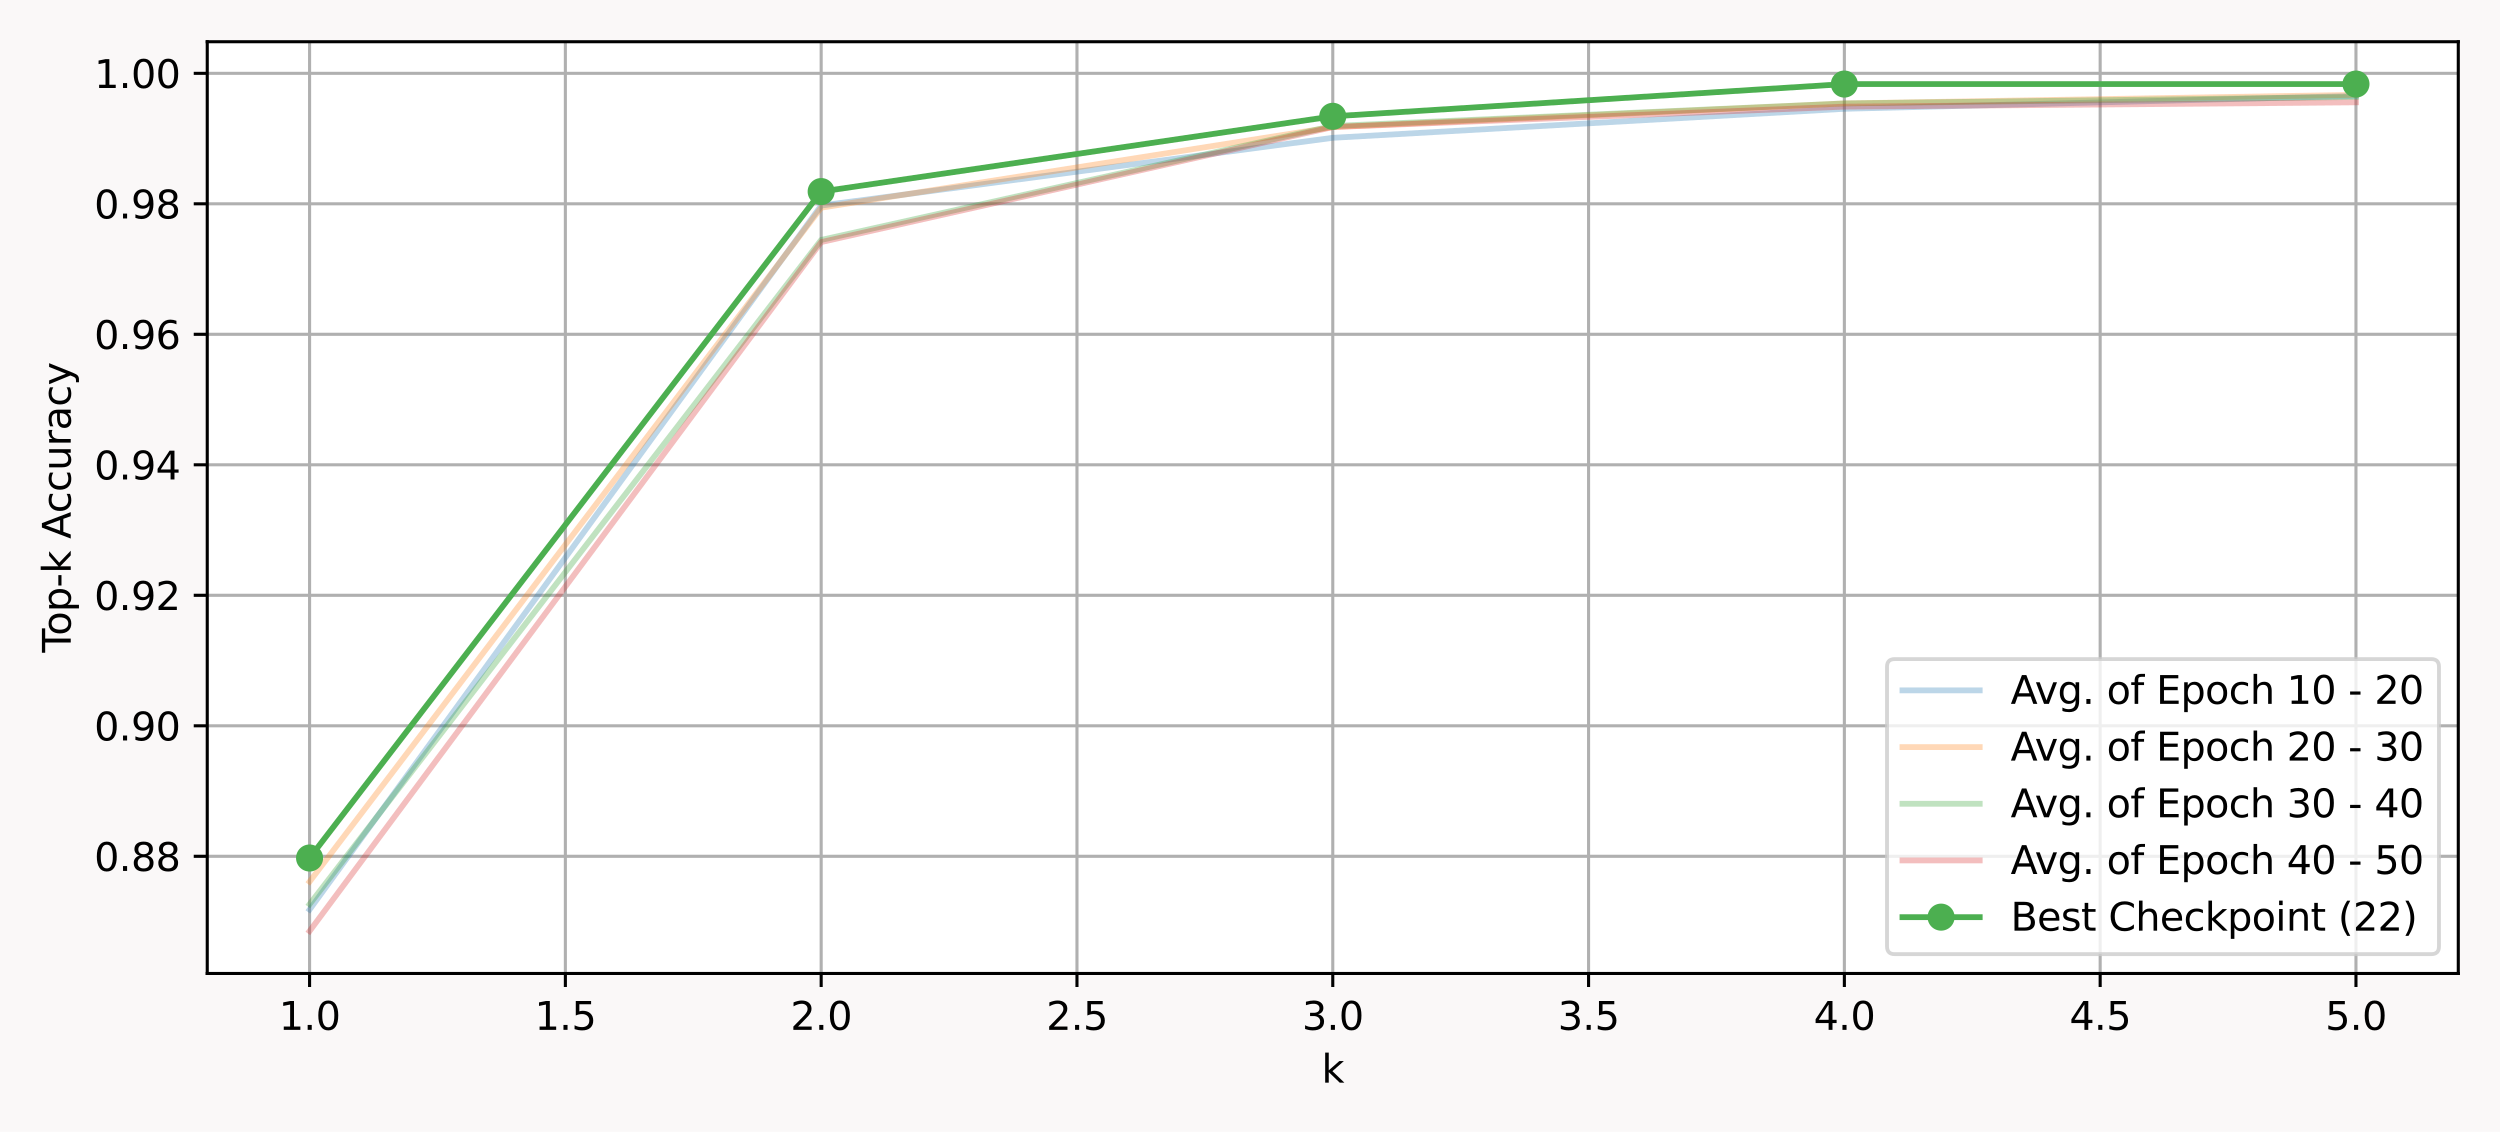 <?xml version="1.0" encoding="UTF-8" standalone="no"?>
<svg
   width="863.04"
   height="390.72"
   viewBox="0 0 647.28 293.04"
   version="1.1"
   id="svg183"
   sodipodi:docname="symbolPerformance.svg"
   inkscape:version="1.3.2 (091e20e, 2023-11-25, custom)"
   xmlns:inkscape="http://www.inkscape.org/namespaces/inkscape"
   xmlns:sodipodi="http://sodipodi.sourceforge.net/DTD/sodipodi-0.dtd"
   xmlns:xlink="http://www.w3.org/1999/xlink"
   xmlns="http://www.w3.org/2000/svg"
   xmlns:svg="http://www.w3.org/2000/svg">
  <sodipodi:namedview
     id="namedview183"
     pagecolor="#ffffff"
     bordercolor="#000000"
     borderopacity="0.25"
     inkscape:showpageshadow="2"
     inkscape:pageopacity="0.0"
     inkscape:pagecheckerboard="0"
     inkscape:deskcolor="#d1d1d1"
     inkscape:zoom="3.0334632"
     inkscape:cx="431.51999"
     inkscape:cy="195.48614"
     inkscape:window-width="3840"
     inkscape:window-height="2054"
     inkscape:window-x="-11"
     inkscape:window-y="-11"
     inkscape:window-maximized="1"
     inkscape:current-layer="figure_1" />
  <defs
     id="defs1">
    <style
       id="style1">*{stroke-linejoin:round;stroke-linecap:butt}</style>
  </defs>
  <g
     id="figure_1">
    <path
       d="M0 293.04h647.28V0H0z"
       style="fill:#faf8f8;fill-opacity:1"
       id="patch_1" />
    <g
       id="axes_1">
      <path
         d="M53.66 252.04h582.82V10.8H53.66z"
         style="fill:#fff"
         id="patch_2" />
      <g
         id="matplotlib.axis_1">
        <g
           id="xtick_1">
          <path
             d="M80.152 252.04V10.8"
             clip-path="url(#pab6b92b432)"
             style="fill:none;stroke:#b0b0b0;stroke-width:.8;stroke-linecap:square"
             id="line2d_1" />
          <g
             id="line2d_2">
            <defs
               id="defs2">
              <path
                 id="mb597c1d3d5"
                 d="M0 0v3.5"
                 style="stroke:#000;stroke-width:.8" />
            </defs>
            <use
               xlink:href="#mb597c1d3d5"
               x="80.152"
               y="252.04"
               style="stroke:#000;stroke-width:.8"
               id="use2" />
          </g>
          <g
             transform="matrix(.1 0 0 -.1 72.2 266.638)"
             id="text_1">
            <defs
               id="defs3">
              <path
                 id="DejaVuSans-31"
                 d="M794 531h1031v3560L703 3866v575l1116 225h631V531h1031V0H794v531z"
                 transform="scale(.016)" />
              <path
                 id="DejaVuSans-2e"
                 d="M684 794h660V0H684v794z"
                 transform="scale(.016)" />
              <path
                 id="DejaVuSans-30"
                 d="M2034 4250q-487 0-733-480-245-479-245-1442 0-959 245-1439 246-480 733-480 491 0 736 480 246 480 246 1439 0 963-246 1442-245 480-736 480zm0 500q785 0 1199-621 414-620 414-1801 0-1178-414-1799Q2819-91 2034-91q-784 0-1198 620-414 621-414 1799 0 1181 414 1801 414 621 1198 621z"
                 transform="scale(.016)" />
            </defs>
            <use
               xlink:href="#DejaVuSans-31"
               id="use3" />
            <use
               xlink:href="#DejaVuSans-2e"
               x="63.623"
               id="use4" />
            <use
               xlink:href="#DejaVuSans-30"
               x="95.41"
               id="use5" />
          </g>
        </g>
        <g
           id="xtick_2">
          <path
             d="M146.381 252.04V10.8"
             clip-path="url(#pab6b92b432)"
             style="fill:none;stroke:#b0b0b0;stroke-width:.8;stroke-linecap:square"
             id="line2d_3" />
          <use
             xlink:href="#mb597c1d3d5"
             x="146.381"
             y="252.04"
             style="stroke:#000;stroke-width:.8"
             id="line2d_4" />
          <g
             transform="matrix(.1 0 0 -.1 138.43 266.638)"
             id="text_2">
            <defs
               id="defs5">
              <path
                 id="DejaVuSans-35"
                 d="M691 4666h2478v-532H1269V2991q137 47 274 70 138 23 276 23 781 0 1237-428 457-428 457-1159 0-753-469-1171Q2575-91 1722-91q-294 0-599 50Q819 9 494 109v635q281-153 581-228t634-75q541 0 856 284 316 284 316 772 0 487-316 771-315 285-856 285-253 0-505-56-251-56-513-175v2344z"
                 transform="scale(.016)" />
            </defs>
            <use
               xlink:href="#DejaVuSans-31"
               id="use6" />
            <use
               xlink:href="#DejaVuSans-2e"
               x="63.623"
               id="use7" />
            <use
               xlink:href="#DejaVuSans-35"
               x="95.41"
               id="use8" />
          </g>
        </g>
        <g
           id="xtick_3">
          <path
             d="M212.611 252.04V10.8"
             clip-path="url(#pab6b92b432)"
             style="fill:none;stroke:#b0b0b0;stroke-width:.8;stroke-linecap:square"
             id="line2d_5" />
          <use
             xlink:href="#mb597c1d3d5"
             x="212.611"
             y="252.04"
             style="stroke:#000;stroke-width:.8"
             id="line2d_6" />
          <g
             transform="matrix(.1 0 0 -.1 204.659 266.638)"
             id="text_3">
            <defs
               id="defs8">
              <path
                 id="DejaVuSans-32"
                 d="M1228 531h2203V0H469v531q359 372 979 998 621 627 780 809 303 340 423 576 121 236 121 464 0 372-261 606-261 235-680 235-297 0-627-103-329-103-704-313v638q381 153 712 231 332 78 607 78 725 0 1156-363 431-362 431-968 0-288-108-546-107-257-392-607-78-91-497-524-418-433-1181-1211z"
                 transform="scale(.016)" />
            </defs>
            <use
               xlink:href="#DejaVuSans-32"
               id="use9" />
            <use
               xlink:href="#DejaVuSans-2e"
               x="63.623"
               id="use10" />
            <use
               xlink:href="#DejaVuSans-30"
               x="95.41"
               id="use11" />
          </g>
        </g>
        <g
           id="xtick_4">
          <path
             d="M278.84 252.04V10.8"
             clip-path="url(#pab6b92b432)"
             style="fill:none;stroke:#b0b0b0;stroke-width:.8;stroke-linecap:square"
             id="line2d_7" />
          <use
             xlink:href="#mb597c1d3d5"
             x="278.84"
             y="252.04"
             style="stroke:#000;stroke-width:.8"
             id="line2d_8" />
          <g
             transform="matrix(.1 0 0 -.1 270.889 266.638)"
             id="text_4">
            <use
               xlink:href="#DejaVuSans-32"
               id="use12" />
            <use
               xlink:href="#DejaVuSans-2e"
               x="63.623"
               id="use13" />
            <use
               xlink:href="#DejaVuSans-35"
               x="95.41"
               id="use14" />
          </g>
        </g>
        <g
           id="xtick_5">
          <path
             d="M345.07 252.04V10.8"
             clip-path="url(#pab6b92b432)"
             style="fill:none;stroke:#b0b0b0;stroke-width:.8;stroke-linecap:square"
             id="line2d_9" />
          <use
             xlink:href="#mb597c1d3d5"
             x="345.07"
             y="252.04"
             style="stroke:#000;stroke-width:.8"
             id="line2d_10" />
          <g
             transform="matrix(.1 0 0 -.1 337.118 266.638)"
             id="text_5">
            <defs
               id="defs14">
              <path
                 id="DejaVuSans-33"
                 d="M2597 2516q453-97 707-404 255-306 255-756 0-690-475-1069Q2609-91 1734-91q-293 0-604 58T488 141v609q262-153 574-231 313-78 654-78 593 0 904 234t311 681q0 413-289 645-289 233-804 233h-544v519h569q465 0 712 186t247 536q0 359-255 551-254 193-729 193-260 0-557-57-297-56-653-174v562q360 100 674 150t592 50q719 0 1137-327 419-326 419-882 0-388-222-655t-631-370z"
                 transform="scale(.016)" />
            </defs>
            <use
               xlink:href="#DejaVuSans-33"
               id="use15" />
            <use
               xlink:href="#DejaVuSans-2e"
               x="63.623"
               id="use16" />
            <use
               xlink:href="#DejaVuSans-30"
               x="95.41"
               id="use17" />
          </g>
        </g>
        <g
           id="xtick_6">
          <path
             d="M411.3 252.04V10.8"
             clip-path="url(#pab6b92b432)"
             style="fill:none;stroke:#b0b0b0;stroke-width:.8;stroke-linecap:square"
             id="line2d_11" />
          <use
             xlink:href="#mb597c1d3d5"
             x="411.3"
             y="252.04"
             style="stroke:#000;stroke-width:.8"
             id="line2d_12" />
          <g
             transform="matrix(.1 0 0 -.1 403.348 266.638)"
             id="text_6">
            <use
               xlink:href="#DejaVuSans-33"
               id="use18" />
            <use
               xlink:href="#DejaVuSans-2e"
               x="63.623"
               id="use19" />
            <use
               xlink:href="#DejaVuSans-35"
               x="95.41"
               id="use20" />
          </g>
        </g>
        <g
           id="xtick_7">
          <path
             d="M477.529 252.04V10.8"
             clip-path="url(#pab6b92b432)"
             style="fill:none;stroke:#b0b0b0;stroke-width:.8;stroke-linecap:square"
             id="line2d_13" />
          <use
             xlink:href="#mb597c1d3d5"
             x="477.529"
             y="252.04"
             style="stroke:#000;stroke-width:.8"
             id="line2d_14" />
          <g
             transform="matrix(.1 0 0 -.1 469.578 266.638)"
             id="text_7">
            <defs
               id="defs20">
              <path
                 id="DejaVuSans-34"
                 d="M2419 4116 825 1625h1594v2491zm-166 550h794V1625h666v-525h-666V0h-628v1100H313v609l1940 2957z"
                 transform="scale(.016)" />
            </defs>
            <use
               xlink:href="#DejaVuSans-34"
               id="use21" />
            <use
               xlink:href="#DejaVuSans-2e"
               x="63.623"
               id="use22" />
            <use
               xlink:href="#DejaVuSans-30"
               x="95.41"
               id="use23" />
          </g>
        </g>
        <g
           id="xtick_8">
          <path
             d="M543.759 252.04V10.8"
             clip-path="url(#pab6b92b432)"
             style="fill:none;stroke:#b0b0b0;stroke-width:.8;stroke-linecap:square"
             id="line2d_15" />
          <use
             xlink:href="#mb597c1d3d5"
             x="543.759"
             y="252.04"
             style="stroke:#000;stroke-width:.8"
             id="line2d_16" />
          <g
             transform="matrix(.1 0 0 -.1 535.807 266.638)"
             id="text_8">
            <use
               xlink:href="#DejaVuSans-34"
               id="use24" />
            <use
               xlink:href="#DejaVuSans-2e"
               x="63.623"
               id="use25" />
            <use
               xlink:href="#DejaVuSans-35"
               x="95.41"
               id="use26" />
          </g>
        </g>
        <g
           id="xtick_9">
          <path
             d="M609.988 252.04V10.8"
             clip-path="url(#pab6b92b432)"
             style="fill:none;stroke:#b0b0b0;stroke-width:.8;stroke-linecap:square"
             id="line2d_17" />
          <use
             xlink:href="#mb597c1d3d5"
             x="609.988"
             y="252.04"
             style="stroke:#000;stroke-width:.8"
             id="line2d_18" />
          <g
             transform="matrix(.1 0 0 -.1 602.037 266.638)"
             id="text_9">
            <use
               xlink:href="#DejaVuSans-35"
               id="use27" />
            <use
               xlink:href="#DejaVuSans-2e"
               x="63.623"
               id="use28" />
            <use
               xlink:href="#DejaVuSans-30"
               x="95.41"
               id="use29" />
          </g>
        </g>
        <g
           transform="matrix(.1 0 0 -.1 342.175 280.317)"
           id="text_10">
          <defs
             id="defs29">
            <path
               id="DejaVuSans-6b"
               d="M581 4863h578V1991l1716 1509h734L1753 1863 3688 0h-750L1159 1709V0H581v4863z"
               transform="scale(.016)" />
          </defs>
          <use
             xlink:href="#DejaVuSans-6b"
             id="use30" />
        </g>
      </g>
      <g
         id="matplotlib.axis_2">
        <g
           id="ytick_1">
          <path
             d="M53.66 221.704h582.82"
             clip-path="url(#pab6b92b432)"
             style="fill:none;stroke:#b0b0b0;stroke-width:.8;stroke-linecap:square"
             id="line2d_19" />
          <g
             id="line2d_20">
            <defs
               id="defs30">
              <path
                 id="meff0955233"
                 d="M0 0h-3.5"
                 style="stroke:#000;stroke-width:.8" />
            </defs>
            <use
               xlink:href="#meff0955233"
               x="53.66"
               y="221.704"
               style="stroke:#000;stroke-width:.8"
               id="use31" />
          </g>
          <g
             transform="matrix(.1 0 0 -.1 24.394 225.503)"
             id="text_11">
            <defs
               id="defs31">
              <path
                 id="DejaVuSans-38"
                 d="M2034 2216q-450 0-708-241-257-241-257-662 0-422 257-663 258-241 708-241t709 242q260 243 260 662 0 421-258 662-257 241-711 241zm-631 268q-406 100-633 378-226 279-226 679 0 559 398 884 399 325 1092 325 697 0 1094-325t397-884q0-400-227-679-226-278-629-378 456-106 710-416 255-309 255-755 0-679-414-1042Q2806-91 2034-91q-771 0-1186 362-414 363-414 1042 0 446 256 755 257 310 713 416zm-231 997q0-362 226-565 227-203 636-203 407 0 636 203 230 203 230 565 0 363-230 566-229 203-636 203-409 0-636-203-226-203-226-566z"
                 transform="scale(.016)" />
            </defs>
            <use
               xlink:href="#DejaVuSans-30"
               id="use32" />
            <use
               xlink:href="#DejaVuSans-2e"
               x="63.623"
               id="use33" />
            <use
               xlink:href="#DejaVuSans-38"
               x="95.41"
               id="use34" />
            <use
               xlink:href="#DejaVuSans-38"
               x="159.033"
               id="use35" />
          </g>
        </g>
        <g
           id="ytick_2">
          <path
             d="M53.66 187.917h582.82"
             clip-path="url(#pab6b92b432)"
             style="fill:none;stroke:#b0b0b0;stroke-width:.8;stroke-linecap:square"
             id="line2d_21" />
          <use
             xlink:href="#meff0955233"
             x="53.66"
             y="187.917"
             style="stroke:#000;stroke-width:.8"
             id="line2d_22" />
          <g
             transform="matrix(.1 0 0 -.1 24.394 191.716)"
             id="text_12">
            <defs
               id="defs35">
              <path
                 id="DejaVuSans-39"
                 d="M703 97v575q238-113 481-172 244-59 479-59 625 0 954 420 330 420 377 1277-181-269-460-413-278-144-615-144-700 0-1108 423-408 424-408 1159 0 718 425 1152 425 435 1131 435 810 0 1236-621 427-620 427-1801 0-1103-524-1761Q2575-91 1691-91q-238 0-482 47Q966 3 703 97zm1256 1978q425 0 673 290 249 291 249 798 0 503-249 795-248 292-673 292t-673-292q-248-292-248-795 0-507 248-798 248-290 673-290z"
                 transform="scale(.016)" />
            </defs>
            <use
               xlink:href="#DejaVuSans-30"
               id="use36" />
            <use
               xlink:href="#DejaVuSans-2e"
               x="63.623"
               id="use37" />
            <use
               xlink:href="#DejaVuSans-39"
               x="95.41"
               id="use38" />
            <use
               xlink:href="#DejaVuSans-30"
               x="159.033"
               id="use39" />
          </g>
        </g>
        <g
           id="ytick_3">
          <path
             d="M53.66 154.13h582.82"
             clip-path="url(#pab6b92b432)"
             style="fill:none;stroke:#b0b0b0;stroke-width:.8;stroke-linecap:square"
             id="line2d_23" />
          <use
             xlink:href="#meff0955233"
             x="53.66"
             y="154.13"
             style="stroke:#000;stroke-width:.8"
             id="line2d_24" />
          <g
             transform="matrix(.1 0 0 -.1 24.394 157.929)"
             id="text_13">
            <use
               xlink:href="#DejaVuSans-30"
               id="use40" />
            <use
               xlink:href="#DejaVuSans-2e"
               x="63.623"
               id="use41" />
            <use
               xlink:href="#DejaVuSans-39"
               x="95.41"
               id="use42" />
            <use
               xlink:href="#DejaVuSans-32"
               x="159.033"
               id="use43" />
          </g>
        </g>
        <g
           id="ytick_4">
          <path
             d="M53.66 120.343h582.82"
             clip-path="url(#pab6b92b432)"
             style="fill:none;stroke:#b0b0b0;stroke-width:.8;stroke-linecap:square"
             id="line2d_25" />
          <use
             xlink:href="#meff0955233"
             x="53.66"
             y="120.343"
             style="stroke:#000;stroke-width:.8"
             id="line2d_26" />
          <g
             transform="matrix(.1 0 0 -.1 24.394 124.142)"
             id="text_14">
            <use
               xlink:href="#DejaVuSans-30"
               id="use44" />
            <use
               xlink:href="#DejaVuSans-2e"
               x="63.623"
               id="use45" />
            <use
               xlink:href="#DejaVuSans-39"
               x="95.41"
               id="use46" />
            <use
               xlink:href="#DejaVuSans-34"
               x="159.033"
               id="use47" />
          </g>
        </g>
        <g
           id="ytick_5">
          <path
             d="M53.66 86.556h582.82"
             clip-path="url(#pab6b92b432)"
             style="fill:none;stroke:#b0b0b0;stroke-width:.8;stroke-linecap:square"
             id="line2d_27" />
          <use
             xlink:href="#meff0955233"
             x="53.66"
             y="86.556"
             style="stroke:#000;stroke-width:.8"
             id="line2d_28" />
          <g
             transform="matrix(.1 0 0 -.1 24.394 90.355)"
             id="text_15">
            <defs
               id="defs47">
              <path
                 id="DejaVuSans-36"
                 d="M2113 2584q-425 0-674-291-248-290-248-796 0-503 248-796 249-292 674-292t673 292q248 293 248 796 0 506-248 796-248 291-673 291zm1253 1979v-575q-238 112-480 171-242 60-480 60-625 0-955-422-329-422-376-1275 184 272 462 417 279 145 613 145 703 0 1111-427 408-426 408-1160 0-719-425-1154Q2819-91 2113-91q-810 0-1238 620-428 621-428 1799 0 1106 525 1764t1409 658q238 0 480-47t505-140z"
                 transform="scale(.016)" />
            </defs>
            <use
               xlink:href="#DejaVuSans-30"
               id="use48" />
            <use
               xlink:href="#DejaVuSans-2e"
               x="63.623"
               id="use49" />
            <use
               xlink:href="#DejaVuSans-39"
               x="95.41"
               id="use50" />
            <use
               xlink:href="#DejaVuSans-36"
               x="159.033"
               id="use51" />
          </g>
        </g>
        <g
           id="ytick_6">
          <path
             d="M53.66 52.769h582.82"
             clip-path="url(#pab6b92b432)"
             style="fill:none;stroke:#b0b0b0;stroke-width:.8;stroke-linecap:square"
             id="line2d_29" />
          <use
             xlink:href="#meff0955233"
             x="53.66"
             y="52.769"
             style="stroke:#000;stroke-width:.8"
             id="line2d_30" />
          <g
             transform="matrix(.1 0 0 -.1 24.394 56.569)"
             id="text_16">
            <use
               xlink:href="#DejaVuSans-30"
               id="use52" />
            <use
               xlink:href="#DejaVuSans-2e"
               x="63.623"
               id="use53" />
            <use
               xlink:href="#DejaVuSans-39"
               x="95.41"
               id="use54" />
            <use
               xlink:href="#DejaVuSans-38"
               x="159.033"
               id="use55" />
          </g>
        </g>
        <g
           id="ytick_7">
          <path
             d="M53.66 18.982h582.82"
             clip-path="url(#pab6b92b432)"
             style="fill:none;stroke:#b0b0b0;stroke-width:.8;stroke-linecap:square"
             id="line2d_31" />
          <use
             xlink:href="#meff0955233"
             x="53.66"
             y="18.982"
             style="stroke:#000;stroke-width:.8"
             id="line2d_32" />
          <g
             transform="matrix(.1 0 0 -.1 24.394 22.782)"
             id="text_17">
            <use
               xlink:href="#DejaVuSans-31"
               id="use56" />
            <use
               xlink:href="#DejaVuSans-2e"
               x="63.623"
               id="use57" />
            <use
               xlink:href="#DejaVuSans-30"
               x="95.41"
               id="use58" />
            <use
               xlink:href="#DejaVuSans-30"
               x="159.033"
               id="use59" />
          </g>
        </g>
        <g
           transform="matrix(0 -.1 -.1 0 18.315 168.974)"
           id="text_18">
          <defs
             id="defs59">
            <path
               id="DejaVuSans-54"
               d="M-19 4666h3947v-532H2272V0h-634v4134H-19v532z"
               transform="scale(.016)" />
            <path
               id="DejaVuSans-6f"
               d="M1959 3097q-462 0-731-361t-269-989q0-628 267-989 268-361 733-361 460 0 728 362 269 363 269 988 0 622-269 986-268 364-728 364zm0 487q750 0 1178-488 429-487 429-1349 0-859-429-1349Q2709-91 1959-91q-753 0-1180 489-426 490-426 1349 0 862 426 1349 427 488 1180 488z"
               transform="scale(.016)" />
            <path
               id="DejaVuSans-70"
               d="M1159 525v-1856H581v4831h578v-531q182 312 458 463 277 152 661 152 638 0 1036-506 399-506 399-1331T3314 415Q2916-91 2278-91q-384 0-661 152-276 152-458 464zm1957 1222q0 634-261 995t-717 361q-457 0-718-361t-261-995q0-634 261-995t718-361q456 0 717 361t261 995z"
               transform="scale(.016)" />
            <path
               id="DejaVuSans-2d"
               d="M313 2009h1684v-512H313v512z"
               transform="scale(.016)" />
            <path
               id="DejaVuSans-41"
               d="m2188 4044-857-2322h1716l-859 2322zm-357 622h716L4325 0h-656l-425 1197H1141L716 0H50l1781 4666z"
               transform="scale(.016)" />
            <path
               id="DejaVuSans-63"
               d="M3122 3366v-538q-244 135-489 202t-495 67q-560 0-870-355-309-354-309-995t309-996q310-354 870-354 250 0 495 67t489 202V134Q2881 22 2623-34q-257-57-548-57-791 0-1257 497-465 497-465 1341 0 856 470 1346 471 491 1290 491 265 0 518-55 253-54 491-163z"
               transform="scale(.016)" />
            <path
               id="DejaVuSans-75"
               d="M544 1381v2119h575V1403q0-497 193-746 194-248 582-248 465 0 735 297 271 297 271 810v1984h575V0h-575v538q-209-319-486-474-276-155-642-155-603 0-916 375-312 375-312 1097zm1447 2203z"
               transform="scale(.016)" />
            <path
               id="DejaVuSans-72"
               d="M2631 2963q-97 56-211 82-114 27-251 27-488 0-749-317t-261-911V0H581v3500h578v-544q182 319 472 473 291 155 707 155 59 0 131-8 72-7 159-23l3-590z"
               transform="scale(.016)" />
            <path
               id="DejaVuSans-61"
               d="M2194 1759q-697 0-966-159t-269-544q0-306 202-486 202-179 548-179 479 0 768 339t289 901v128h-572zm1147 238V0h-575v531q-197-318-491-470T1556-91q-537 0-855 302-317 302-317 808 0 590 395 890 396 300 1180 300h807v57q0 397-261 614t-733 217q-300 0-585-72-284-72-546-216v532q315 122 612 182 297 61 578 61 760 0 1135-394 375-393 375-1193z"
               transform="scale(.016)" />
            <path
               id="DejaVuSans-79"
               d="M2059-325q-243-625-475-815-231-191-618-191H506v481h338q237 0 368 113 132 112 291 531l103 262L191 3500h609L1894 763l1094 2737h609L2059-325z"
               transform="scale(.016)" />
          </defs>
          <use
             xlink:href="#DejaVuSans-54"
             id="use60" />
          <use
             xlink:href="#DejaVuSans-6f"
             x="44.084"
             id="use61" />
          <use
             xlink:href="#DejaVuSans-70"
             x="105.266"
             id="use62" />
          <use
             xlink:href="#DejaVuSans-2d"
             x="168.742"
             id="use63" />
          <use
             xlink:href="#DejaVuSans-6b"
             x="204.826"
             id="use64" />
          <use
             xlink:href="#DejaVuSans-20"
             x="262.736"
             id="use65" />
          <use
             xlink:href="#DejaVuSans-41"
             x="294.523"
             id="use66" />
          <use
             xlink:href="#DejaVuSans-63"
             x="361.182"
             id="use67" />
          <use
             xlink:href="#DejaVuSans-63"
             x="416.162"
             id="use68" />
          <use
             xlink:href="#DejaVuSans-75"
             x="471.143"
             id="use69" />
          <use
             xlink:href="#DejaVuSans-72"
             x="534.521"
             id="use70" />
          <use
             xlink:href="#DejaVuSans-61"
             x="575.635"
             id="use71" />
          <use
             xlink:href="#DejaVuSans-63"
             x="636.914"
             id="use72" />
          <use
             xlink:href="#DejaVuSans-79"
             x="691.895"
             id="use73" />
        </g>
      </g>
      <path
         d="M80.152 235.508 212.611 53.215 345.07 35.681l132.459-7.514 132.459-3.34"
         clip-path="url(#pab6b92b432)"
         style="fill:none;stroke:#1f77b4;stroke-opacity:.298;stroke-width:1.5;stroke-linecap:square"
         id="line2d_33" />
      <path
         d="M80.152 228.272 212.611 53.771 345.07 32.898l132.459-6.123 132.459-2.226"
         clip-path="url(#pab6b92b432)"
         style="fill:none;stroke:#ff7f0e;stroke-opacity:.298;stroke-width:1.5;stroke-linecap:square"
         id="line2d_34" />
      <path
         d="M80.152 234.117 212.611 62.121 345.07 32.62l132.459-5.845 132.459-1.67"
         clip-path="url(#pab6b92b432)"
         style="fill:none;stroke:#2ca02c;stroke-opacity:.298;stroke-width:1.5;stroke-linecap:square"
         id="line2d_35" />
      <path
         d="M80.152 241.075 212.611 62.677 345.07 32.898l132.459-5.288 132.459-1.113"
         clip-path="url(#pab6b92b432)"
         style="fill:none;stroke:#d62728;stroke-opacity:.298;stroke-width:1.5;stroke-linecap:square"
         id="line2d_36" />
      <g
         id="line2d_37">
        <path
           d="M80.152 222.149 212.611 49.597 345.07 30.115l132.459-8.349h132.459"
           clip-path="url(#pab6b92b432)"
           style="fill:none;stroke:#4caf50;stroke-width:1.5;stroke-linecap:square"
           id="path73" />
        <defs
           id="defs73">
          <path
             id="md23ea8d7be"
             d="M0 3c.796 0 1.559-.316 2.121-.879A3 3 0 0 0 3 0c0-.796-.316-1.559-.879-2.121A3 3 0 0 0 0-3c-.796 0-1.559.316-2.121.879A3 3 0 0 0-3 0c0 .796.316 1.559.879 2.121A3 3 0 0 0 0 3z"
             style="stroke:#4caf50" />
        </defs>
        <g
           clip-path="url(#pab6b92b432)"
           id="g78">
          <use
             xlink:href="#md23ea8d7be"
             x="80.152"
             y="222.149"
             style="fill:#4caf50;stroke:#4caf50"
             id="use74" />
          <use
             xlink:href="#md23ea8d7be"
             x="212.611"
             y="49.597"
             style="fill:#4caf50;stroke:#4caf50"
             id="use75" />
          <use
             xlink:href="#md23ea8d7be"
             x="345.07"
             y="30.115"
             style="fill:#4caf50;stroke:#4caf50"
             id="use76" />
          <use
             xlink:href="#md23ea8d7be"
             x="477.529"
             y="21.765"
             style="fill:#4caf50;stroke:#4caf50"
             id="use77" />
          <use
             xlink:href="#md23ea8d7be"
             x="609.988"
             y="21.765"
             style="fill:#4caf50;stroke:#4caf50"
             id="use78" />
        </g>
      </g>
      <path
         d="M53.66 252.04V10.8"
         style="fill:none;stroke:#000;stroke-width:.8;stroke-linejoin:miter;stroke-linecap:square"
         id="patch_3" />
      <path
         d="M636.48 252.04V10.8"
         style="fill:none;stroke:#000;stroke-width:.8;stroke-linejoin:miter;stroke-linecap:square"
         id="patch_4" />
      <path
         d="M53.66 252.04h582.82"
         style="fill:none;stroke:#000;stroke-width:.8;stroke-linejoin:miter;stroke-linecap:square"
         id="patch_5" />
      <path
         d="M53.66 10.8h582.82"
         style="fill:none;stroke:#000;stroke-width:.8;stroke-linejoin:miter;stroke-linecap:square"
         id="patch_6" />
      <g
         id="legend_1">
        <path
           d="M490.572 247.04H629.48q2 0 2-2v-72.391q0-2-2-2H490.572q-2 0-2 2V245.04q0 2 2 2z"
           style="fill:#fff;opacity:.8;stroke:#ccc;stroke-linejoin:miter"
           id="patch_7" />
        <path
           d="M492.572 178.748h20"
           style="fill:none;stroke:#1f77b4;stroke-opacity:.298;stroke-width:1.5;stroke-linecap:square"
           id="line2d_38" />
        <g
           transform="matrix(.1 0 0 -.1 520.572 182.248)"
           id="text_19">
          <defs
             id="defs78">
            <path
               id="DejaVuSans-76"
               d="M191 3500h609L1894 563l1094 2937h609L2284 0h-781L191 3500z"
               transform="scale(.016)" />
            <path
               id="DejaVuSans-67"
               d="M2906 1791q0 625-258 968-257 344-723 344-462 0-720-344-258-343-258-968 0-622 258-966t720-344q466 0 723 344 258 344 258 966zm575-1357q0-893-397-1329-396-436-1215-436-303 0-572 45t-522 139v559q253-137 500-202 247-66 503-66 566 0 847 295t281 892v285q-178-310-456-463T1784 0Q1141 0 747 490 353 981 353 1791q0 812 394 1302 394 491 1037 491 388 0 666-153t456-462v531h575V434z"
               transform="scale(.016)" />
            <path
               id="DejaVuSans-66"
               d="M2375 4863v-479h-550q-309 0-430-125-120-125-120-450v-309h947v-447h-947V0H697v3053H147v447h550v244q0 584 272 851 272 268 862 268h544z"
               transform="scale(.016)" />
            <path
               id="DejaVuSans-45"
               d="M628 4666h2950v-532H1259V2753h2222v-531H1259V531h2375V0H628v4666z"
               transform="scale(.016)" />
            <path
               id="DejaVuSans-68"
               d="M3513 2113V0h-575v2094q0 497-194 743-194 247-581 247-466 0-735-297-269-296-269-809V0H581v4863h578V2956q207 316 486 472 280 156 646 156 603 0 912-373 310-373 310-1098z"
               transform="scale(.016)" />
          </defs>
          <use
             xlink:href="#DejaVuSans-41"
             id="use79" />
          <use
             xlink:href="#DejaVuSans-76"
             x="62.533"
             id="use80" />
          <use
             xlink:href="#DejaVuSans-67"
             x="121.713"
             id="use81" />
          <use
             xlink:href="#DejaVuSans-2e"
             x="185.189"
             id="use82" />
          <use
             xlink:href="#DejaVuSans-20"
             x="216.977"
             id="use83" />
          <use
             xlink:href="#DejaVuSans-6f"
             x="248.764"
             id="use84" />
          <use
             xlink:href="#DejaVuSans-66"
             x="309.945"
             id="use85" />
          <use
             xlink:href="#DejaVuSans-20"
             x="345.15"
             id="use86" />
          <use
             xlink:href="#DejaVuSans-45"
             x="376.938"
             id="use87" />
          <use
             xlink:href="#DejaVuSans-70"
             x="440.121"
             id="use88" />
          <use
             xlink:href="#DejaVuSans-6f"
             x="503.598"
             id="use89" />
          <use
             xlink:href="#DejaVuSans-63"
             x="564.779"
             id="use90" />
          <use
             xlink:href="#DejaVuSans-68"
             x="619.76"
             id="use91" />
          <use
             xlink:href="#DejaVuSans-20"
             x="683.139"
             id="use92" />
          <use
             xlink:href="#DejaVuSans-31"
             x="714.926"
             id="use93" />
          <use
             xlink:href="#DejaVuSans-30"
             x="778.549"
             id="use94" />
          <use
             xlink:href="#DejaVuSans-20"
             x="842.172"
             id="use95" />
          <use
             xlink:href="#DejaVuSans-2d"
             x="873.959"
             id="use96" />
          <use
             xlink:href="#DejaVuSans-20"
             x="910.043"
             id="use97" />
          <use
             xlink:href="#DejaVuSans-32"
             x="941.83"
             id="use98" />
          <use
             xlink:href="#DejaVuSans-30"
             x="1005.453"
             id="use99" />
        </g>
        <path
           d="M492.572 193.426h20"
           style="fill:none;stroke:#ff7f0e;stroke-opacity:.298;stroke-width:1.5;stroke-linecap:square"
           id="line2d_39" />
        <g
           transform="matrix(.1 0 0 -.1 520.572 196.926)"
           id="text_20">
          <use
             xlink:href="#DejaVuSans-41"
             id="use100" />
          <use
             xlink:href="#DejaVuSans-76"
             x="62.533"
             id="use101" />
          <use
             xlink:href="#DejaVuSans-67"
             x="121.713"
             id="use102" />
          <use
             xlink:href="#DejaVuSans-2e"
             x="185.189"
             id="use103" />
          <use
             xlink:href="#DejaVuSans-20"
             x="216.977"
             id="use104" />
          <use
             xlink:href="#DejaVuSans-6f"
             x="248.764"
             id="use105" />
          <use
             xlink:href="#DejaVuSans-66"
             x="309.945"
             id="use106" />
          <use
             xlink:href="#DejaVuSans-20"
             x="345.15"
             id="use107" />
          <use
             xlink:href="#DejaVuSans-45"
             x="376.938"
             id="use108" />
          <use
             xlink:href="#DejaVuSans-70"
             x="440.121"
             id="use109" />
          <use
             xlink:href="#DejaVuSans-6f"
             x="503.598"
             id="use110" />
          <use
             xlink:href="#DejaVuSans-63"
             x="564.779"
             id="use111" />
          <use
             xlink:href="#DejaVuSans-68"
             x="619.76"
             id="use112" />
          <use
             xlink:href="#DejaVuSans-20"
             x="683.139"
             id="use113" />
          <use
             xlink:href="#DejaVuSans-32"
             x="714.926"
             id="use114" />
          <use
             xlink:href="#DejaVuSans-30"
             x="778.549"
             id="use115" />
          <use
             xlink:href="#DejaVuSans-20"
             x="842.172"
             id="use116" />
          <use
             xlink:href="#DejaVuSans-2d"
             x="873.959"
             id="use117" />
          <use
             xlink:href="#DejaVuSans-20"
             x="910.043"
             id="use118" />
          <use
             xlink:href="#DejaVuSans-33"
             x="941.83"
             id="use119" />
          <use
             xlink:href="#DejaVuSans-30"
             x="1005.453"
             id="use120" />
        </g>
        <path
           d="M492.572 208.104h20"
           style="fill:none;stroke:#2ca02c;stroke-opacity:.298;stroke-width:1.5;stroke-linecap:square"
           id="line2d_40" />
        <g
           transform="matrix(.1 0 0 -.1 520.572 211.604)"
           id="text_21">
          <use
             xlink:href="#DejaVuSans-41"
             id="use121" />
          <use
             xlink:href="#DejaVuSans-76"
             x="62.533"
             id="use122" />
          <use
             xlink:href="#DejaVuSans-67"
             x="121.713"
             id="use123" />
          <use
             xlink:href="#DejaVuSans-2e"
             x="185.189"
             id="use124" />
          <use
             xlink:href="#DejaVuSans-20"
             x="216.977"
             id="use125" />
          <use
             xlink:href="#DejaVuSans-6f"
             x="248.764"
             id="use126" />
          <use
             xlink:href="#DejaVuSans-66"
             x="309.945"
             id="use127" />
          <use
             xlink:href="#DejaVuSans-20"
             x="345.15"
             id="use128" />
          <use
             xlink:href="#DejaVuSans-45"
             x="376.938"
             id="use129" />
          <use
             xlink:href="#DejaVuSans-70"
             x="440.121"
             id="use130" />
          <use
             xlink:href="#DejaVuSans-6f"
             x="503.598"
             id="use131" />
          <use
             xlink:href="#DejaVuSans-63"
             x="564.779"
             id="use132" />
          <use
             xlink:href="#DejaVuSans-68"
             x="619.76"
             id="use133" />
          <use
             xlink:href="#DejaVuSans-20"
             x="683.139"
             id="use134" />
          <use
             xlink:href="#DejaVuSans-33"
             x="714.926"
             id="use135" />
          <use
             xlink:href="#DejaVuSans-30"
             x="778.549"
             id="use136" />
          <use
             xlink:href="#DejaVuSans-20"
             x="842.172"
             id="use137" />
          <use
             xlink:href="#DejaVuSans-2d"
             x="873.959"
             id="use138" />
          <use
             xlink:href="#DejaVuSans-20"
             x="910.043"
             id="use139" />
          <use
             xlink:href="#DejaVuSans-34"
             x="941.83"
             id="use140" />
          <use
             xlink:href="#DejaVuSans-30"
             x="1005.453"
             id="use141" />
        </g>
        <path
           d="M492.572 222.782h20"
           style="fill:none;stroke:#d62728;stroke-opacity:.298;stroke-width:1.5;stroke-linecap:square"
           id="line2d_41" />
        <g
           transform="matrix(.1 0 0 -.1 520.572 226.282)"
           id="text_22">
          <use
             xlink:href="#DejaVuSans-41"
             id="use142" />
          <use
             xlink:href="#DejaVuSans-76"
             x="62.533"
             id="use143" />
          <use
             xlink:href="#DejaVuSans-67"
             x="121.713"
             id="use144" />
          <use
             xlink:href="#DejaVuSans-2e"
             x="185.189"
             id="use145" />
          <use
             xlink:href="#DejaVuSans-20"
             x="216.977"
             id="use146" />
          <use
             xlink:href="#DejaVuSans-6f"
             x="248.764"
             id="use147" />
          <use
             xlink:href="#DejaVuSans-66"
             x="309.945"
             id="use148" />
          <use
             xlink:href="#DejaVuSans-20"
             x="345.15"
             id="use149" />
          <use
             xlink:href="#DejaVuSans-45"
             x="376.938"
             id="use150" />
          <use
             xlink:href="#DejaVuSans-70"
             x="440.121"
             id="use151" />
          <use
             xlink:href="#DejaVuSans-6f"
             x="503.598"
             id="use152" />
          <use
             xlink:href="#DejaVuSans-63"
             x="564.779"
             id="use153" />
          <use
             xlink:href="#DejaVuSans-68"
             x="619.76"
             id="use154" />
          <use
             xlink:href="#DejaVuSans-20"
             x="683.139"
             id="use155" />
          <use
             xlink:href="#DejaVuSans-34"
             x="714.926"
             id="use156" />
          <use
             xlink:href="#DejaVuSans-30"
             x="778.549"
             id="use157" />
          <use
             xlink:href="#DejaVuSans-20"
             x="842.172"
             id="use158" />
          <use
             xlink:href="#DejaVuSans-2d"
             x="873.959"
             id="use159" />
          <use
             xlink:href="#DejaVuSans-20"
             x="910.043"
             id="use160" />
          <use
             xlink:href="#DejaVuSans-35"
             x="941.83"
             id="use161" />
          <use
             xlink:href="#DejaVuSans-30"
             x="1005.453"
             id="use162" />
        </g>
        <g
           id="line2d_42">
          <path
             d="M492.572 237.46h20"
             style="fill:none;stroke:#4caf50;stroke-width:1.5;stroke-linecap:square"
             id="path162" />
          <use
             xlink:href="#md23ea8d7be"
             x="502.572"
             y="237.46"
             style="fill:#4caf50;stroke:#4caf50"
             id="use163" />
        </g>
        <g
           transform="matrix(.1 0 0 -.1 520.572 240.96)"
           id="text_23">
          <defs
             id="defs163">
            <path
               id="DejaVuSans-42"
               d="M1259 2228V519h1013q509 0 754 211 246 211 246 645 0 438-246 645-245 208-754 208H1259zm0 1919V2741h935q462 0 688 173 227 174 227 530 0 353-227 528-226 175-688 175h-935zm-631 519h1613q722 0 1112-300 391-300 391-853 0-429-200-682t-588-315q466-100 724-418 258-317 258-792 0-625-425-966Q3088 0 2303 0H628v4666z"
               transform="scale(.016)" />
            <path
               id="DejaVuSans-65"
               d="M3597 1894v-281H953q38-594 358-905t892-311q331 0 642 81t618 244V178Q3153 47 2828-22t-659-69q-838 0-1327 487-489 488-489 1320 0 859 464 1363 464 505 1252 505 706 0 1117-455 411-454 411-1235zm-575 169q-6 471-264 752-258 282-683 282-481 0-770-272t-333-766l2050 4z"
               transform="scale(.016)" />
            <path
               id="DejaVuSans-73"
               d="M2834 3397v-544q-243 125-506 187-262 63-544 63-428 0-642-131t-214-394q0-200 153-314t616-217l197-44q612-131 870-370t258-667q0-488-386-773Q2250-91 1575-91q-281 0-586 55T347 128v594q319-166 628-249 309-82 613-82 406 0 624 139 219 139 219 392 0 234-158 359-157 125-692 241l-200 47q-534 112-772 345-237 233-237 639 0 494 350 762 350 269 994 269 318 0 599-47 282-46 519-140z"
               transform="scale(.016)" />
            <path
               id="DejaVuSans-74"
               d="M1172 4494v-994h1184v-447H1172V1153q0-428 117-550t477-122h590V0h-590q-666 0-919 248-253 249-253 905v1900H172v447h422v994h578z"
               transform="scale(.016)" />
            <path
               id="DejaVuSans-43"
               d="M4122 4306v-665q-319 297-680 443-361 147-767 147-800 0-1225-489t-425-1414q0-922 425-1411t1225-489q406 0 767 147t680 444V359q-331-225-702-338-370-112-782-112-1060 0-1670 648-609 649-609 1771 0 1125 609 1773 610 649 1670 649 418 0 788-111 371-111 696-333z"
               transform="scale(.016)" />
            <path
               id="DejaVuSans-69"
               d="M603 3500h575V0H603v3500zm0 1363h575v-729H603v729z"
               transform="scale(.016)" />
            <path
               id="DejaVuSans-6e"
               d="M3513 2113V0h-575v2094q0 497-194 743-194 247-581 247-466 0-735-297-269-296-269-809V0H581v3500h578v-544q207 316 486 472 280 156 646 156 603 0 912-373 310-373 310-1098z"
               transform="scale(.016)" />
            <path
               id="DejaVuSans-28"
               d="M1984 4856q-418-718-622-1422-203-703-203-1425 0-721 205-1429t620-1424h-500Q1016-109 783 600T550 2009q0 697 231 1403 232 707 703 1444h500z"
               transform="scale(.016)" />
            <path
               id="DejaVuSans-29"
               d="M513 4856h500q468-737 701-1444 233-706 233-1403 0-700-233-1409T1013-844H513q415 716 620 1424t205 1429q0 722-205 1425-205 704-620 1422z"
               transform="scale(.016)" />
          </defs>
          <use
             xlink:href="#DejaVuSans-42"
             id="use164" />
          <use
             xlink:href="#DejaVuSans-65"
             x="68.604"
             id="use165" />
          <use
             xlink:href="#DejaVuSans-73"
             x="130.127"
             id="use166" />
          <use
             xlink:href="#DejaVuSans-74"
             x="182.227"
             id="use167" />
          <use
             xlink:href="#DejaVuSans-20"
             x="221.436"
             id="use168" />
          <use
             xlink:href="#DejaVuSans-43"
             x="253.223"
             id="use169" />
          <use
             xlink:href="#DejaVuSans-68"
             x="323.047"
             id="use170" />
          <use
             xlink:href="#DejaVuSans-65"
             x="386.426"
             id="use171" />
          <use
             xlink:href="#DejaVuSans-63"
             x="447.949"
             id="use172" />
          <use
             xlink:href="#DejaVuSans-6b"
             x="502.93"
             id="use173" />
          <use
             xlink:href="#DejaVuSans-70"
             x="560.84"
             id="use174" />
          <use
             xlink:href="#DejaVuSans-6f"
             x="624.316"
             id="use175" />
          <use
             xlink:href="#DejaVuSans-69"
             x="685.498"
             id="use176" />
          <use
             xlink:href="#DejaVuSans-6e"
             x="713.281"
             id="use177" />
          <use
             xlink:href="#DejaVuSans-74"
             x="776.66"
             id="use178" />
          <use
             xlink:href="#DejaVuSans-20"
             x="815.869"
             id="use179" />
          <use
             xlink:href="#DejaVuSans-28"
             x="847.656"
             id="use180" />
          <use
             xlink:href="#DejaVuSans-32"
             x="886.67"
             id="use181" />
          <use
             xlink:href="#DejaVuSans-32"
             x="950.293"
             id="use182" />
          <use
             xlink:href="#DejaVuSans-29"
             x="1013.916"
             id="use183" />
        </g>
      </g>
    </g>
  </g>
  <defs
     id="defs183">
    <clipPath
       id="pab6b92b432">
      <path
         d="M53.66 10.8h582.82v241.24H53.66z"
         id="path183" />
    </clipPath>
  </defs>
</svg>
